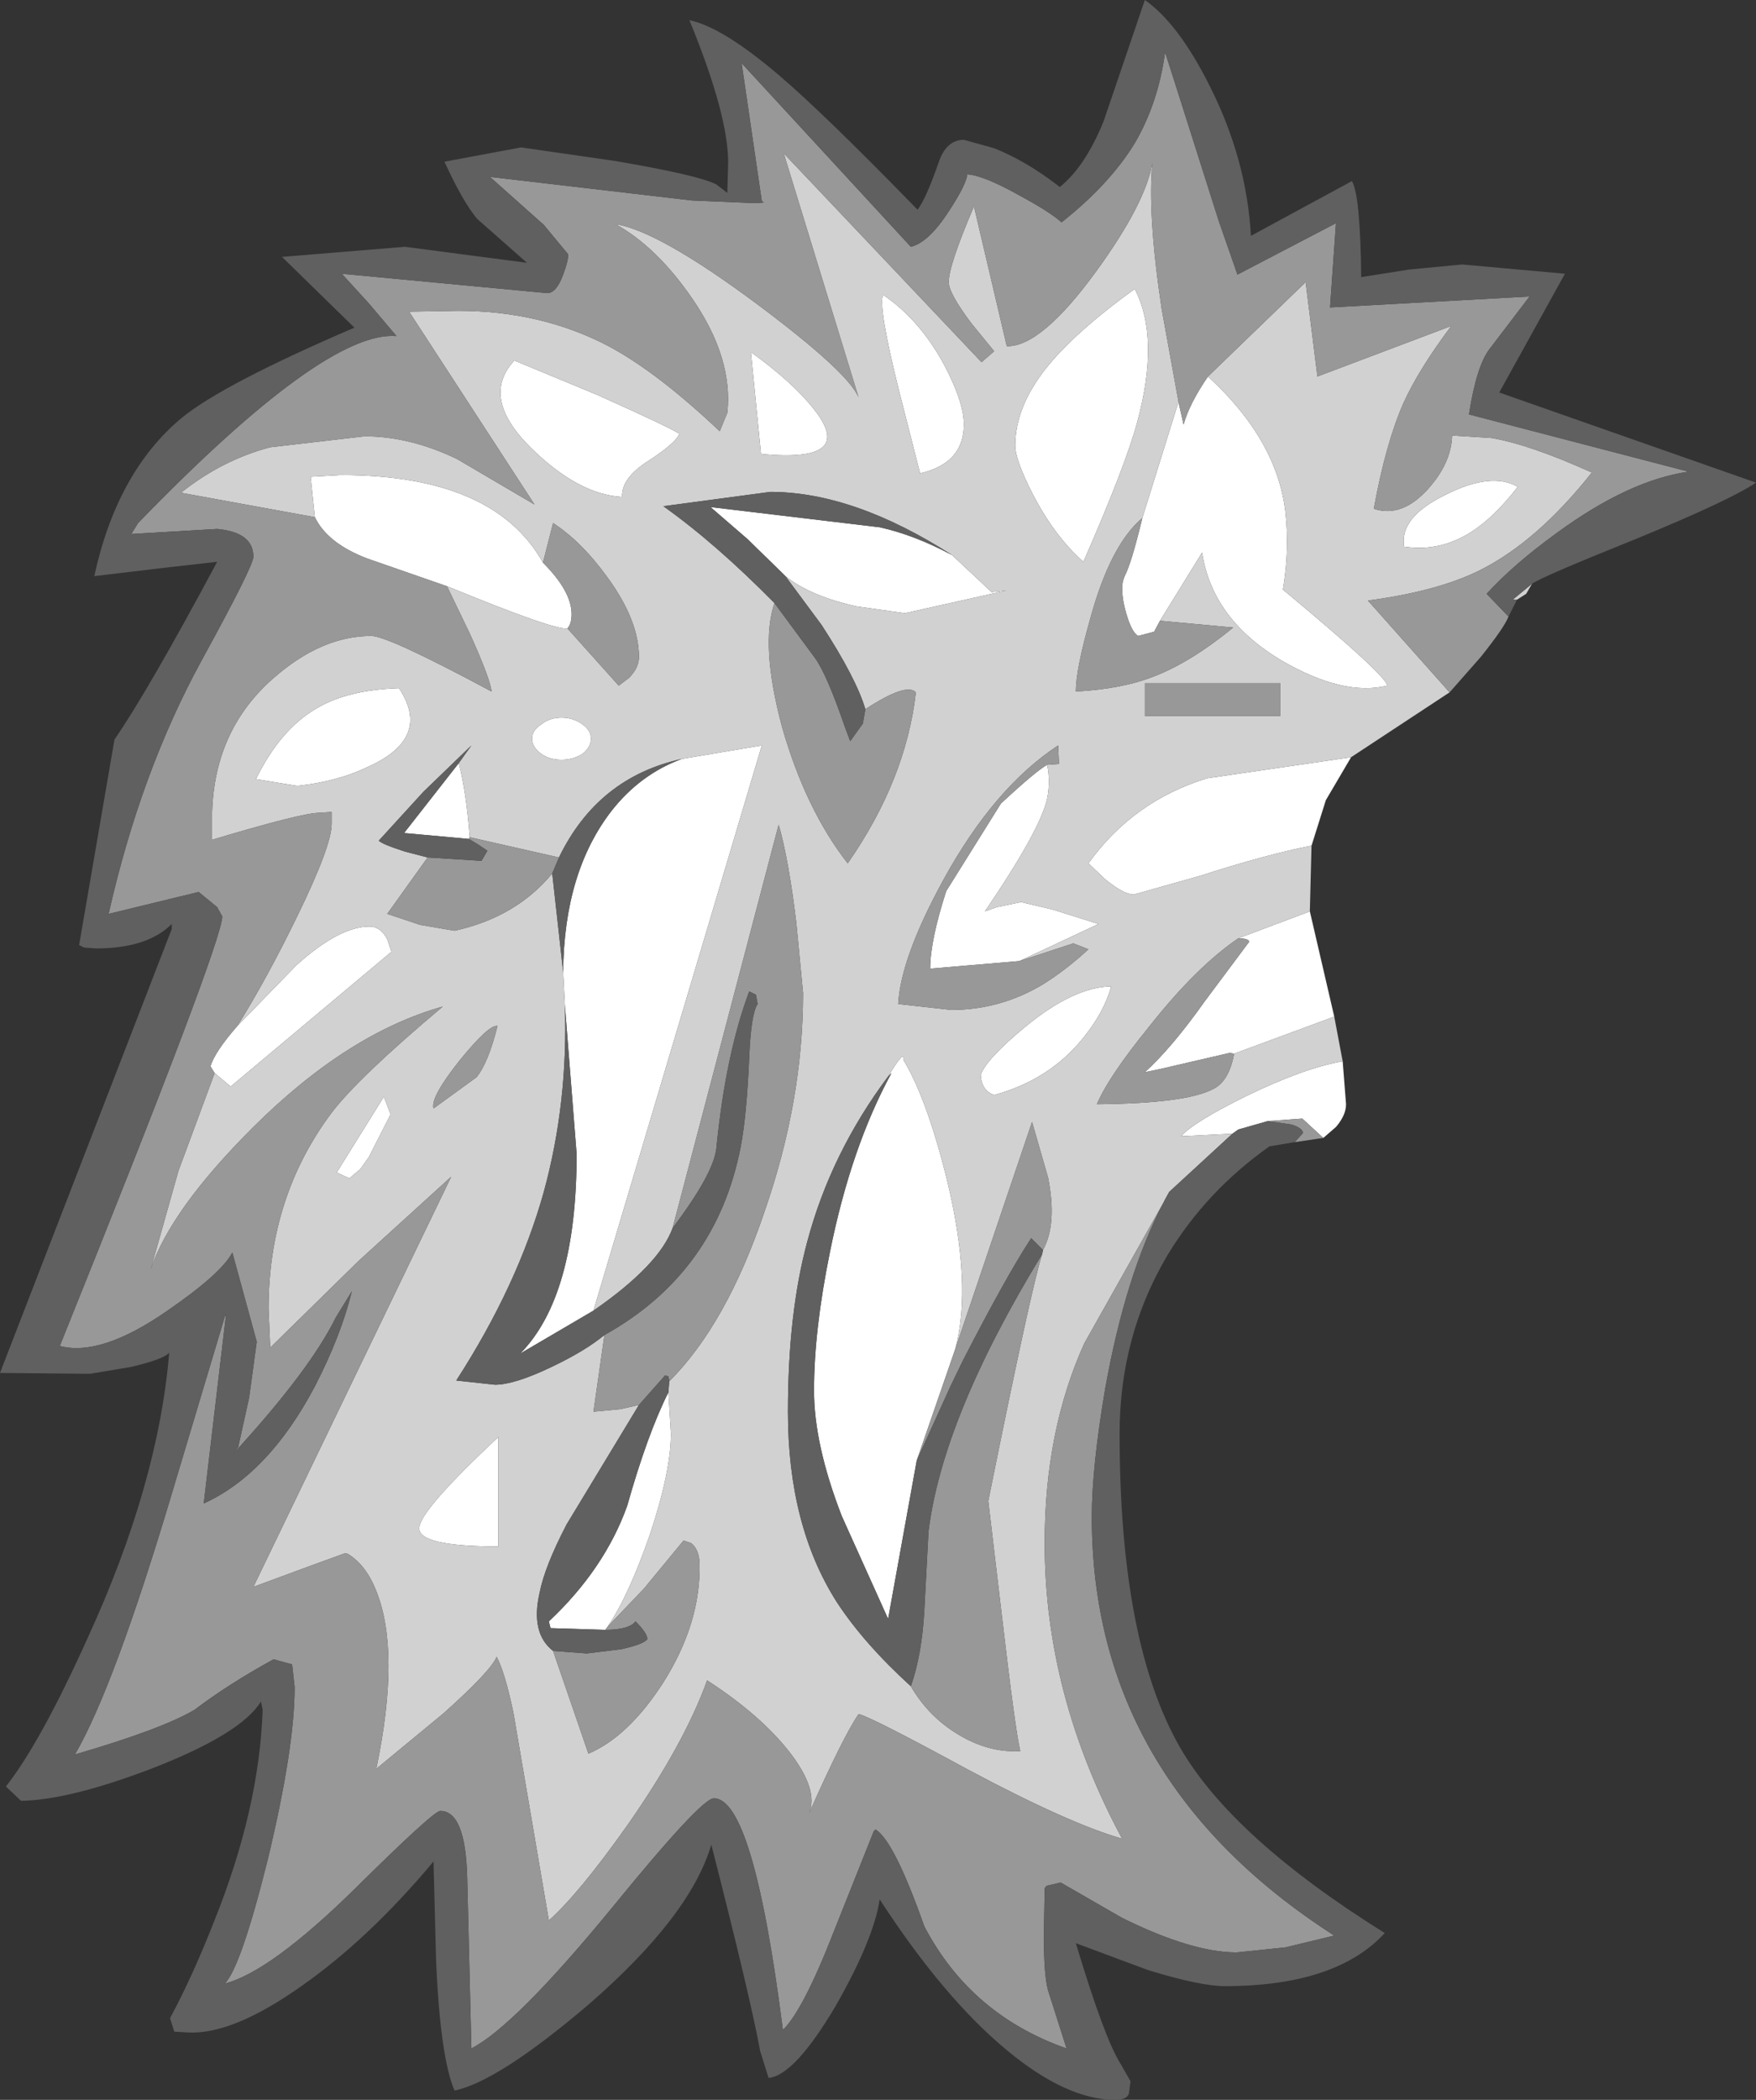 <?xml version="1.0" encoding="UTF-8" standalone="no"?>
<svg xmlns:ffdec="https://www.free-decompiler.com/flash" xmlns:xlink="http://www.w3.org/1999/xlink" ffdec:objectType="shape" height="124.65px" width="104.3px" xmlns="http://www.w3.org/2000/svg">
  <rect width="100%" height="100%" fill="#333333" stroke="none"/>
  <g transform="matrix(1.0, 0.0, 0.0, 1.0, 48.0, 62.75)">
    <path d="M32.25 -17.8 L30.75 -15.25 29.9 -12.55 Q27.3 -12.05 23.25 -10.75 L19.35 -9.65 Q18.75 -9.65 17.65 -10.55 L16.65 -11.5 Q19.3 -15.2 23.7 -16.55 L32.25 -17.8 M29.8 -8.65 L31.25 -2.4 25.3 -0.2 25.05 -0.25 20.95 0.7 20.0 0.9 Q21.6 -0.55 23.55 -3.3 L26.2 -6.85 Q26.15 -7.05 25.55 -7.05 L29.8 -8.65 M31.75 0.25 L31.95 2.8 Q31.95 3.45 31.35 4.15 L30.6 4.8 29.35 3.65 27.3 3.8 25.55 4.3 25.2 4.55 22.15 4.7 Q22.9 3.85 26.05 2.3 29.45 0.65 31.75 0.25 M22.0 -38.9 L22.05 -38.65 22.3 -37.55 Q22.65 -38.8 23.75 -40.4 27.85 -36.65 28.35 -32.35 28.6 -30.1 28.2 -27.75 34.35 -22.65 34.4 -22.05 31.8 -21.4 28.1 -23.55 24.0 -26.0 23.4 -29.95 L20.9 -25.9 20.55 -25.25 19.6 -25.0 Q19.25 -25.2 18.95 -26.15 18.65 -27.1 18.65 -27.85 18.65 -28.2 18.8 -28.55 19.2 -29.3 19.85 -32.0 L22.0 -38.9 M-12.5 -39.3 Q-8.15 -37.35 -7.65 -37.0 -7.85 -36.45 -9.55 -35.35 -11.1 -34.35 -11.05 -33.25 -13.65 -33.4 -16.45 -36.15 -19.5 -39.15 -17.45 -41.35 L-12.5 -39.3 M-14.3 -25.45 Q-15.0 -25.3 -21.45 -27.95 L-26.2 -29.6 Q-28.55 -30.5 -29.3 -32.05 L-29.55 -34.45 -27.75 -34.55 Q-18.65 -34.55 -15.75 -29.35 -14.05 -27.65 -14.05 -26.3 -14.05 -25.7 -14.3 -25.45 M-33.9 -1.85 L-30.4 -5.45 Q-27.85 -7.75 -26.05 -7.75 -25.4 -7.75 -25.0 -7.0 L-24.75 -6.25 -34.3 1.75 -35.25 0.95 -35.5 0.55 Q-35.25 -0.3 -33.9 -1.85 M-1.35 -28.55 L-1.5 -28.7 -3.6 -30.75 -5.8 -32.65 4.25 -31.45 Q6.3 -31.0 8.55 -29.8 L10.9 -27.6 11.8 -27.7 5.75 -26.35 2.9 -26.75 Q0.15 -27.35 -1.35 -28.55 M-3.4 -41.85 Q-0.9 -40.05 0.35 -38.45 2.9 -35.25 -2.8 -35.8 L-3.4 -41.85 M-20.15 -12.95 L-24.0 -13.3 -20.75 -17.45 Q-20.3 -15.7 -20.1 -13.05 L-20.15 -12.95 M-7.5 -17.7 L-2.75 -18.5 -12.75 15.05 -17.1 17.6 Q-13.75 14.2 -13.75 5.75 L-14.45 -3.1 -14.55 -5.05 Q-14.5 -11.0 -11.65 -14.65 -9.95 -16.8 -7.5 -17.7 M-8.3 19.9 L-8.15 22.35 Q-8.15 24.6 -9.4 28.35 -10.65 31.95 -11.9 33.8 L-12.05 34.0 -15.3 33.9 -15.4 33.5 Q-12.1 30.4 -10.75 26.65 -9.55 22.4 -8.3 19.9 M-24.3 -21.9 Q-22.35 -18.95 -26.1 -17.25 -27.95 -16.35 -30.35 -16.1 L-32.8 -16.5 Q-31.35 -19.45 -29.2 -20.7 -27.35 -21.8 -24.3 -21.9 M-12.9 -18.9 Q-12.9 -18.4 -13.4 -18.0 -13.95 -17.65 -14.65 -17.65 -15.35 -17.65 -15.85 -18.0 -16.4 -18.4 -16.4 -18.9 -16.4 -19.4 -15.85 -19.75 -15.35 -20.15 -14.65 -20.15 -13.95 -20.15 -13.4 -19.75 -12.9 -19.4 -12.9 -18.9 M37.9 -33.4 Q40.6 -34.75 42.15 -33.85 40.6 -31.85 39.1 -31.0 37.35 -30.0 35.4 -30.3 35.1 -32.05 37.9 -33.4 M19.55 -37.7 Q18.85 -35.1 16.35 -29.4 14.65 -30.9 13.35 -33.4 12.3 -35.45 12.3 -36.3 12.3 -38.55 14.1 -40.85 15.8 -43.0 19.4 -45.6 20.9 -42.7 19.55 -37.7 M9.25 -37.55 Q9.25 -35.25 6.65 -34.65 L5.4 -39.55 Q4.15 -44.55 4.45 -45.25 6.6 -43.8 8.05 -41.15 9.25 -38.9 9.25 -37.55 M12.55 -5.7 L7.25 -5.25 Q7.25 -6.9 8.2 -9.85 L11.45 -15.05 Q13.55 -17.0 14.2 -17.35 14.4 -16.35 14.2 -15.35 13.8 -13.5 10.5 -8.65 L11.2 -8.9 12.65 -9.2 14.55 -8.75 17.25 -7.9 12.55 -5.7 M16.35 -1.15 Q14.35 1.35 11.05 2.25 10.3 2.0 10.25 1.05 10.6 0.1 12.9 -1.8 15.75 -4.15 18.0 -4.2 17.6 -2.7 16.35 -1.15 M4.75 1.15 Q5.75 -0.5 5.65 0.15 7.05 2.45 8.25 7.3 9.75 13.5 8.75 17.3 L6.45 23.95 4.75 33.35 2.0 27.25 Q0.35 23.0 0.35 19.8 0.35 16.2 1.3 11.55 2.55 5.35 4.95 0.95 L4.75 1.15 M-24.8 3.4 L-26.1 5.95 -26.6 6.65 -27.25 7.2 -28.0 6.85 -25.2 2.35 -24.8 3.4 M-18.4 29.05 Q-23.15 29.05 -23.1 27.95 -23.05 26.9 -18.4 22.55 L-18.4 29.05" fill="#ffffff" fill-rule="evenodd" stroke="none"/>
    <path d="M43.0 -28.1 L42.65 -27.5 42.1 -27.15 41.85 -27.15 43.0 -28.1 M38.1 -21.65 L32.25 -17.8 23.7 -16.55 Q19.3 -15.2 16.65 -11.5 L17.65 -10.55 Q18.75 -9.65 19.35 -9.65 L23.25 -10.75 Q27.3 -12.05 29.9 -12.55 L29.8 -8.65 25.55 -7.05 Q23.05 -5.35 20.25 -1.8 17.85 1.15 17.15 2.8 22.45 2.75 24.05 1.9 25.0 1.45 25.3 -0.2 L31.25 -2.4 31.75 0.25 Q29.45 0.65 26.05 2.3 22.9 3.85 22.15 4.7 L25.2 4.55 21.45 8.0 21.2 8.45 21.1 8.65 16.4 17.0 Q14.05 22.2 14.05 28.85 14.05 37.85 18.65 46.4 15.5 45.5 9.5 42.3 3.7 39.15 3.0 39.0 2.1 40.3 0.05 44.9 0.65 43.5 -1.15 41.2 -2.9 39.0 -6.0 37.0 -7.35 40.75 -10.7 45.55 -13.6 49.65 -15.4 51.25 L-17.5 38.95 Q-18.0 36.55 -18.5 35.6 -18.85 36.45 -21.65 38.95 L-25.65 42.25 Q-24.2 35.3 -25.65 31.7 -26.1 30.55 -26.8 29.9 -27.3 29.45 -27.5 29.45 L-29.7 30.25 -32.95 31.45 -21.2 7.1 -26.7 12.1 -31.95 17.25 -32.05 14.95 Q-32.05 8.3 -28.3 3.3 -26.7 1.2 -21.7 -3.0 -27.4 -1.4 -33.05 4.25 -37.85 9.05 -39.05 12.6 L-37.4 6.75 -35.25 0.95 -34.3 1.75 -24.75 -6.25 -25.0 -7.0 Q-25.4 -7.75 -26.05 -7.75 -27.85 -7.75 -30.4 -5.45 L-33.9 -1.85 Q-32.15 -4.65 -30.35 -8.35 -28.3 -12.55 -28.3 -13.85 L-28.3 -14.55 -29.05 -14.5 Q-30.05 -14.5 -35.4 -12.9 L-35.4 -14.55 Q-35.25 -19.45 -31.75 -22.5 -28.9 -25.0 -25.95 -25.0 -24.95 -25.0 -18.8 -21.7 -18.9 -22.5 -20.1 -25.15 L-21.45 -27.95 Q-15.0 -25.3 -14.3 -25.45 L-11.25 -22.05 -10.65 -22.5 Q-10.05 -23.1 -10.05 -23.75 -10.05 -25.9 -11.9 -28.45 -13.45 -30.6 -15.15 -31.7 L-15.75 -29.35 Q-18.65 -34.55 -27.75 -34.55 L-29.55 -34.45 -29.3 -32.05 -37.25 -33.5 Q-34.8 -35.45 -31.95 -36.2 L-26.35 -36.85 Q-23.65 -36.85 -20.85 -35.5 L-16.25 -32.8 -23.7 -44.25 -20.8 -44.3 Q-15.85 -44.3 -11.85 -42.2 -8.95 -40.65 -5.25 -37.15 L-4.8 -38.25 Q-4.45 -41.5 -6.9 -45.05 -9.0 -48.1 -11.45 -49.45 -8.9 -49.05 -3.1 -44.75 2.4 -40.65 3.0 -39.15 L-1.45 -53.65 10.3 -41.25 11.05 -41.9 9.7 -43.55 Q8.35 -45.35 8.35 -46.0 8.35 -47.0 9.85 -50.5 L11.8 -42.2 Q13.85 -42.15 17.15 -46.7 20.05 -50.7 20.45 -53.1 20.15 -50.05 21.0 -44.4 L22.0 -38.9 19.85 -32.0 Q17.95 -30.4 16.75 -26.0 15.9 -23.0 15.9 -21.7 18.65 -21.85 20.55 -22.6 22.75 -23.45 25.25 -25.5 L20.9 -25.9 23.4 -29.95 Q24.0 -26.0 28.1 -23.55 31.8 -21.4 34.4 -22.05 34.35 -22.65 28.2 -27.75 28.6 -30.1 28.35 -32.35 27.85 -36.65 23.75 -40.4 L29.55 -46.0 30.25 -40.4 38.2 -43.4 Q36.25 -40.8 35.35 -38.8 34.3 -36.4 33.6 -32.55 35.25 -32.0 36.8 -33.7 38.2 -35.25 38.25 -36.9 L40.6 -36.75 Q42.9 -36.35 46.55 -34.7 43.3 -30.6 39.9 -28.9 37.4 -27.65 33.25 -27.1 L38.1 -21.65 M-12.5 -39.3 L-17.45 -41.35 Q-19.5 -39.15 -16.45 -36.15 -13.65 -33.4 -11.05 -33.25 -11.1 -34.35 -9.55 -35.35 -7.85 -36.45 -7.65 -37.0 -8.15 -37.35 -12.5 -39.3 M8.55 -29.8 Q2.7 -33.55 -2.25 -33.55 L-8.6 -32.7 Q-5.5 -30.5 -2.0 -26.95 -2.85 -24.45 -1.55 -19.6 -0.15 -14.7 2.35 -11.5 5.8 -16.45 6.4 -21.65 5.85 -22.25 3.4 -20.65 2.85 -22.5 0.8 -25.65 L-1.35 -28.55 Q0.15 -27.35 2.9 -26.75 L5.75 -26.35 11.8 -27.7 10.9 -27.6 8.55 -29.8 M-3.4 -41.85 L-2.8 -35.8 Q2.9 -35.25 0.35 -38.45 -0.9 -40.05 -3.4 -41.85 M-20.75 -17.45 L-20.0 -18.5 -22.85 -15.75 -25.5 -12.85 Q-25.35 -12.65 -23.95 -12.2 L-22.6 -11.85 -25.0 -8.5 -23.05 -7.85 -21.0 -7.5 Q-17.35 -8.3 -15.2 -10.9 L-14.55 -5.05 -14.45 -3.1 Q-14.25 2.7 -15.7 8.0 -17.25 13.55 -20.9 19.2 L-18.6 19.45 Q-17.45 19.45 -15.25 18.4 -13.25 17.45 -12.1 16.5 L-12.75 21.05 -11.15 20.9 -10.05 20.65 -14.35 27.75 Q-15.65 30.25 -15.95 31.8 -16.5 34.2 -15.15 35.25 L-13.05 41.35 Q-10.7 40.35 -8.65 37.2 -6.35 33.6 -6.45 30.0 -6.5 29.2 -6.95 28.85 L-7.4 28.7 -9.75 31.55 -11.9 33.8 Q-10.65 31.95 -9.4 28.35 -8.15 24.6 -8.15 22.35 L-8.3 19.9 -8.25 19.25 Q-4.85 15.85 -2.6 9.2 -0.3 2.6 -0.3 -3.8 L-0.7 -7.95 Q-1.15 -11.7 -1.75 -13.8 L-8.05 10.15 Q-8.85 12.35 -12.75 15.05 L-2.75 -18.5 -7.5 -17.7 Q-12.5 -16.6 -14.8 -11.85 L-20.1 -13.05 Q-20.3 -15.7 -20.75 -17.45 M-12.9 -18.9 Q-12.9 -19.4 -13.4 -19.75 -13.95 -20.15 -14.65 -20.15 -15.35 -20.15 -15.85 -19.75 -16.4 -19.4 -16.4 -18.9 -16.4 -18.4 -15.85 -18.0 -15.35 -17.65 -14.65 -17.65 -13.95 -17.65 -13.4 -18.0 -12.9 -18.4 -12.9 -18.9 M-24.3 -21.9 Q-27.35 -21.8 -29.2 -20.7 -31.35 -19.45 -32.8 -16.5 L-30.35 -16.1 Q-27.95 -16.35 -26.1 -17.25 -22.35 -18.95 -24.3 -21.9 M9.25 -37.55 Q9.25 -38.9 8.05 -41.15 6.6 -43.8 4.45 -45.25 4.15 -44.55 5.4 -39.55 L6.65 -34.65 Q9.25 -35.25 9.25 -37.55 M19.55 -37.7 Q20.9 -42.7 19.4 -45.6 15.8 -43.0 14.1 -40.85 12.3 -38.55 12.3 -36.3 12.3 -35.45 13.35 -33.4 14.65 -30.9 16.35 -29.4 18.85 -35.1 19.55 -37.7 M37.9 -33.4 Q35.1 -32.05 35.4 -30.3 37.35 -30.0 39.1 -31.0 40.6 -31.85 42.15 -33.85 40.6 -34.75 37.9 -33.4 M12.55 -5.7 L17.25 -7.9 14.55 -8.75 12.65 -9.2 11.2 -8.9 10.5 -8.65 Q13.8 -13.5 14.2 -15.35 14.4 -16.35 14.2 -17.35 L14.9 -17.4 14.85 -18.5 Q11.05 -16.0 8.05 -10.55 5.5 -5.9 5.35 -3.15 L8.5 -2.8 Q11.45 -2.8 14.0 -4.35 15.35 -5.2 16.65 -6.4 L15.75 -6.75 12.55 -5.7 M20.0 -22.2 L20.0 -20.25 28.05 -20.25 28.05 -22.2 20.0 -22.2 M16.35 -1.15 Q17.6 -2.7 18.0 -4.2 15.75 -4.15 12.9 -1.8 10.6 0.1 10.25 1.05 10.3 2.0 11.05 2.25 14.35 1.35 16.35 -1.15 M13.95 11.45 Q14.8 9.9 14.25 7.15 L13.3 3.85 8.75 17.3 Q9.75 13.5 8.25 7.3 7.05 2.45 5.65 0.15 5.75 -0.5 4.75 1.15 1.35 5.7 -0.05 10.95 -1.2 15.2 -1.2 21.05 -1.2 27.8 1.7 32.35 3.3 34.8 6.1 37.35 7.15 39.15 8.9 40.2 10.7 41.3 12.6 41.2 12.3 39.95 11.5 33.1 L10.7 26.35 Q13.25 13.7 13.9 11.7 L13.95 11.45 M-24.8 3.4 L-25.2 2.35 -28.0 6.85 -27.25 7.2 -26.6 6.65 -26.1 5.95 -24.8 3.4 M-20.7 0.2 Q-22.45 2.4 -22.25 3.05 L-19.7 1.2 Q-19.0 0.35 -18.45 -1.85 -18.95 -1.95 -20.7 0.2 M-18.4 29.05 L-18.4 22.55 Q-23.05 26.9 -23.1 27.95 -23.15 29.05 -18.4 29.05" fill="#d1d1d1" fill-rule="evenodd" stroke="none"/>
    <path d="M41.6 -26.15 Q41.35 -25.5 39.95 -23.75 L38.1 -21.65 33.25 -27.1 Q37.4 -27.65 39.9 -28.9 43.3 -30.6 46.55 -34.7 42.9 -36.35 40.6 -36.75 L38.25 -36.9 Q38.2 -35.25 36.8 -33.7 35.25 -32.0 33.6 -32.55 34.3 -36.4 35.35 -38.8 36.25 -40.8 38.2 -43.4 L30.25 -40.4 29.55 -46.0 23.75 -40.4 Q22.65 -38.8 22.3 -37.55 L22.05 -38.65 22.0 -38.9 21.0 -44.4 Q20.15 -50.05 20.45 -53.1 20.05 -50.7 17.15 -46.7 13.85 -42.15 11.8 -42.2 L9.85 -50.5 Q8.35 -47.0 8.35 -46.0 8.35 -45.35 9.7 -43.55 L11.05 -41.9 10.3 -41.25 -1.45 -53.65 3.0 -39.15 Q2.4 -40.65 -3.1 -44.75 -8.9 -49.05 -11.45 -49.45 -9.0 -48.1 -6.9 -45.05 -4.45 -41.5 -4.8 -38.25 L-5.25 -37.15 Q-8.95 -40.65 -11.85 -42.2 -15.85 -44.3 -20.8 -44.3 L-23.7 -44.25 -16.25 -32.8 -20.85 -35.5 Q-23.65 -36.85 -26.35 -36.85 L-31.95 -36.2 Q-34.8 -35.45 -37.25 -33.5 L-29.3 -32.05 Q-28.55 -30.5 -26.2 -29.6 L-21.45 -27.95 -20.1 -25.15 Q-18.9 -22.5 -18.8 -21.7 -24.95 -25.0 -25.95 -25.0 -28.9 -25.0 -31.75 -22.5 -35.25 -19.45 -35.4 -14.55 L-35.4 -12.9 Q-30.05 -14.5 -29.05 -14.5 L-28.3 -14.55 -28.3 -13.85 Q-28.3 -12.55 -30.35 -8.35 -32.15 -4.65 -33.9 -1.85 -35.25 -0.3 -35.5 0.55 L-35.25 0.95 -37.4 6.75 -39.05 12.6 Q-37.85 9.05 -33.05 4.25 -27.4 -1.4 -21.7 -3.0 -26.7 1.2 -28.3 3.3 -32.05 8.3 -32.05 14.95 L-31.95 17.25 -26.7 12.1 -21.2 7.1 -32.95 31.45 -29.7 30.25 -27.5 29.45 Q-27.3 29.45 -26.8 29.9 -26.1 30.55 -25.65 31.7 -24.2 35.3 -25.65 42.25 L-21.65 38.95 Q-18.85 36.45 -18.5 35.6 -18.0 36.55 -17.5 38.95 L-15.4 51.25 Q-13.6 49.65 -10.7 45.55 -7.35 40.75 -6.0 37.0 -2.9 39.0 -1.15 41.2 0.65 43.5 0.05 44.9 2.1 40.3 3.0 39.0 3.7 39.15 9.5 42.3 15.5 45.5 18.65 46.4 14.05 37.85 14.05 28.85 14.05 22.2 16.4 17.0 L21.1 8.65 Q18.85 12.95 17.65 19.65 16.85 24.35 16.85 27.3 16.85 42.9 31.25 52.15 L28.35 52.85 25.45 53.15 Q22.8 53.15 18.65 51.1 L15.0 49.0 14.15 49.2 14.05 49.35 14.0 52.15 Q14.0 54.5 14.25 55.4 L15.35 58.85 Q9.65 56.85 6.9 51.6 5.1 46.5 4.0 45.85 L3.9 45.95 1.55 51.85 Q-0.3 56.6 -1.5 57.75 -3.25 44.0 -5.6 44.0 -6.35 44.0 -11.65 50.5 -17.4 57.5 -20.0 58.85 L-20.25 48.7 Q-20.35 44.75 -21.85 44.75 -22.25 44.75 -26.95 49.4 -31.95 54.3 -34.65 55.0 -33.7 54.05 -32.1 47.65 -30.5 41.0 -30.5 37.4 L-30.65 36.05 -31.75 35.75 Q-34.4 37.2 -36.45 38.75 -38.4 39.9 -43.55 41.4 -41.25 37.45 -37.85 26.1 L-34.6 15.25 -34.6 15.5 -35.9 26.5 Q-32.05 24.75 -29.3 19.55 -27.75 16.55 -27.1 13.9 L-28.05 15.45 Q-29.6 18.6 -34.15 23.55 L-33.85 23.15 -33.2 20.2 -32.75 16.9 -34.2 11.6 Q-34.85 12.85 -38.05 15.05 -42.0 17.8 -44.45 17.15 -34.8 -6.8 -34.8 -8.35 L-35.1 -8.9 -36.2 -9.8 -41.55 -8.5 Q-39.65 -16.9 -36.05 -23.5 -32.95 -29.15 -32.95 -29.7 -32.95 -31.15 -35.1 -31.35 L-40.2 -31.05 -39.8 -31.7 Q-28.7 -43.15 -24.45 -42.8 L-26.1 -44.75 -27.7 -46.5 -15.5 -45.35 Q-14.95 -45.35 -14.55 -46.45 -14.25 -47.25 -14.25 -47.65 L-15.7 -49.4 -18.9 -52.25 -6.9 -50.85 -3.35 -50.7 Q-2.35 -50.7 -2.75 -50.8 L-3.95 -59.0 6.1 -48.1 Q7.15 -48.35 8.35 -50.2 9.4 -51.8 9.45 -52.4 10.4 -52.35 12.55 -51.15 14.4 -50.15 15.05 -49.55 17.9 -51.8 19.4 -54.25 20.8 -56.65 21.2 -59.65 L21.7 -58.1 24.4 -49.6 25.5 -46.45 31.35 -49.5 31.0 -44.5 42.85 -45.15 40.45 -42.0 Q39.7 -41.0 39.25 -38.15 L52.3 -34.75 Q48.75 -34.25 44.45 -31.1 41.9 -29.25 40.3 -27.5 L41.6 -26.15 M30.6 4.8 L28.9 5.05 29.4 4.5 Q29.35 4.2 28.7 4.0 L27.3 3.8 29.35 3.65 30.6 4.8 M-15.75 -29.35 L-15.15 -31.7 Q-13.45 -30.6 -11.9 -28.45 -10.05 -25.9 -10.05 -23.75 -10.05 -23.1 -10.65 -22.5 L-11.25 -22.05 -14.3 -25.45 Q-14.05 -25.7 -14.05 -26.3 -14.05 -27.65 -15.75 -29.35 M-2.0 -26.95 L0.4 -23.7 Q1.1 -22.75 2.2 -19.55 L2.5 -18.75 3.25 -19.8 3.4 -20.65 Q5.85 -22.25 6.4 -21.65 5.8 -16.45 2.35 -11.5 -0.15 -14.7 -1.55 -19.6 -2.85 -24.45 -2.0 -26.95 M-22.6 -11.85 L-19.4 -11.65 -19.05 -12.25 -19.65 -12.65 -20.15 -12.95 -20.1 -13.05 -14.8 -11.85 -15.2 -10.9 Q-17.35 -8.3 -21.0 -7.5 L-23.05 -7.85 -25.0 -8.5 -22.6 -11.85 M-8.05 10.15 L-1.75 -13.8 Q-1.15 -11.7 -0.7 -7.95 L-0.3 -3.8 Q-0.3 2.6 -2.6 9.2 -4.85 15.85 -8.25 19.25 L-8.25 19.2 -8.3 18.95 -8.5 18.9 -10.05 20.65 -11.15 20.9 -12.75 21.05 -12.1 16.5 Q-5.45 12.8 -4.0 5.3 -3.65 3.45 -3.5 0.05 -3.4 -2.55 -3.0 -3.15 L-3.1 -3.7 -3.5 -3.9 Q-4.9 -0.15 -5.45 5.4 -5.6 6.9 -8.05 10.15 M-11.9 33.8 L-9.75 31.55 -7.4 28.7 -6.95 28.85 Q-6.5 29.2 -6.45 30.0 -6.35 33.6 -8.65 37.2 -10.7 40.35 -13.05 41.35 L-15.15 35.25 -13.15 35.4 -11.1 35.15 Q-9.75 34.85 -9.55 34.55 -9.55 34.2 -10.25 33.5 -10.65 34.0 -12.05 34.0 L-11.9 33.8 M20.9 -25.9 L25.25 -25.5 Q22.75 -23.45 20.55 -22.6 18.65 -21.85 15.9 -21.7 15.9 -23.0 16.75 -26.0 17.95 -30.4 19.85 -32.0 19.2 -29.3 18.8 -28.55 18.65 -28.2 18.65 -27.85 18.65 -27.1 18.95 -26.15 19.25 -25.2 19.6 -25.0 L20.55 -25.25 20.9 -25.9 M14.2 -17.35 Q13.55 -17.0 11.45 -15.05 L8.2 -9.85 Q7.25 -6.9 7.25 -5.25 L12.55 -5.7 15.75 -6.75 16.65 -6.4 Q15.35 -5.2 14.0 -4.35 11.45 -2.8 8.5 -2.8 L5.35 -3.15 Q5.5 -5.9 8.05 -10.55 11.05 -16.0 14.85 -18.5 L14.9 -17.4 14.2 -17.35 M20.0 -22.2 L28.05 -22.2 28.05 -20.25 20.0 -20.25 20.0 -22.2 M25.55 -7.05 Q26.15 -7.05 26.2 -6.85 L23.55 -3.3 Q21.6 -0.55 20.0 0.9 L20.95 0.7 25.05 -0.25 25.3 -0.2 Q25.0 1.45 24.05 1.9 22.45 2.75 17.15 2.8 17.85 1.15 20.25 -1.8 23.05 -5.35 25.55 -7.05 M8.75 17.3 L13.3 3.85 14.25 7.15 Q14.8 9.9 13.95 11.45 L13.25 10.75 Q11.8 12.95 9.2 18.0 L8.45 19.55 6.45 23.95 8.75 17.3 M13.9 11.7 Q13.25 13.7 10.7 26.35 L11.5 33.1 Q12.3 39.95 12.6 41.2 10.7 41.3 8.9 40.2 7.15 39.15 6.1 37.35 6.75 35.5 6.9 32.9 L7.15 28.15 Q8.0 21.35 13.9 11.7 M-20.7 0.2 Q-18.95 -1.95 -18.45 -1.85 -19.0 0.35 -19.7 1.2 L-22.25 3.05 Q-22.45 2.4 -20.7 0.2" fill="#989898" fill-rule="evenodd" stroke="none"/>
    <path d="M28.9 5.05 L27.4 5.3 Q23.65 7.95 21.35 11.75 18.5 16.55 18.5 22.35 18.5 34.75 22.1 41.0 25.2 46.35 34.25 52.0 31.35 55.15 24.75 55.15 23.3 55.15 20.2 54.2 L15.9 52.6 Q17.6 58.25 18.55 59.75 L19.15 60.8 19.05 61.55 Q18.9 61.9 18.25 61.9 15.35 61.9 11.8 58.95 8.05 55.85 4.25 50.0 3.9 52.35 1.65 56.3 -0.8 60.45 -2.35 60.6 L-2.85 59.0 Q-3.4 55.95 -5.75 46.75 -7.0 51.0 -13.05 56.25 -18.4 60.8 -21.0 61.35 -21.85 59.4 -22.1 53.6 L-22.25 47.75 Q-26.1 52.35 -30.1 55.15 -34.2 58.05 -36.85 57.9 L-37.65 57.85 -37.9 57.05 Q-36.6 54.65 -35.3 51.35 -32.6 44.65 -32.4 38.75 L-32.5 38.25 Q-33.65 40.15 -38.9 42.2 -43.85 44.1 -46.75 44.15 L-47.65 43.3 Q-45.6 40.7 -42.8 34.5 -38.6 25.35 -37.95 17.55 -38.3 17.95 -40.25 18.4 L-42.65 18.8 -48.0 18.75 -37.8 -7.6 -37.8 -7.9 Q-39.25 -6.45 -42.3 -6.45 L-43.0 -6.5 -43.3 -6.65 -41.2 -18.85 Q-39.2 -21.75 -35.1 -29.4 L-38.2 -29.05 -42.4 -28.55 Q-41.05 -34.75 -37.2 -37.95 -34.75 -39.95 -26.95 -43.3 L-31.25 -47.5 -23.95 -48.1 -16.7 -47.15 -19.65 -49.75 Q-20.5 -50.75 -21.6 -53.15 L-17.05 -54.0 -11.5 -53.2 Q-6.5 -52.35 -5.45 -51.8 L-4.8 -51.3 -4.75 -53.1 Q-4.75 -55.95 -7.05 -61.55 -5.1 -61.15 -1.75 -58.3 0.95 -56.0 6.5 -50.3 7.0 -50.95 7.75 -53.1 8.2 -54.45 9.25 -54.45 L11.05 -53.95 Q12.95 -53.2 14.95 -51.65 16.45 -52.85 17.55 -55.55 L20.0 -62.75 Q22.0 -61.35 23.85 -57.65 26.05 -53.3 26.3 -48.75 L32.3 -52.0 Q32.8 -51.15 32.85 -46.3 L35.7 -46.75 38.85 -47.05 44.95 -46.5 41.05 -39.45 56.3 -34.1 Q54.75 -33.05 49.15 -30.75 43.55 -28.5 43.0 -28.1 L41.85 -27.15 42.1 -27.15 41.6 -26.15 40.3 -27.5 Q41.9 -29.25 44.45 -31.1 48.75 -34.25 52.3 -34.75 L39.25 -38.15 Q39.7 -41.0 40.45 -42.0 L42.85 -45.15 31.0 -44.5 31.35 -49.5 25.5 -46.45 24.4 -49.6 21.7 -58.1 21.2 -59.65 Q20.8 -56.65 19.4 -54.25 17.9 -51.8 15.05 -49.55 14.4 -50.15 12.55 -51.15 10.4 -52.35 9.45 -52.4 9.4 -51.8 8.35 -50.2 7.15 -48.35 6.1 -48.1 L-3.95 -59.0 -2.75 -50.8 Q-2.35 -50.7 -3.35 -50.7 L-6.9 -50.85 -18.9 -52.25 -15.7 -49.4 -14.25 -47.65 Q-14.25 -47.25 -14.55 -46.45 -14.95 -45.35 -15.5 -45.35 L-27.7 -46.5 -26.1 -44.75 -24.45 -42.8 Q-28.7 -43.15 -39.8 -31.7 L-40.2 -31.05 -35.1 -31.35 Q-32.95 -31.15 -32.95 -29.7 -32.95 -29.15 -36.05 -23.5 -39.65 -16.9 -41.55 -8.5 L-36.2 -9.8 -35.1 -8.9 -34.8 -8.35 Q-34.8 -6.8 -44.45 17.15 -42.0 17.8 -38.05 15.05 -34.85 12.85 -34.2 11.6 L-32.75 16.9 -33.2 20.2 -33.85 23.15 -34.15 23.55 Q-29.6 18.6 -28.05 15.45 L-27.1 13.9 Q-27.75 16.55 -29.3 19.55 -32.05 24.75 -35.9 26.5 L-34.6 15.5 -34.6 15.25 -37.85 26.1 Q-41.25 37.45 -43.55 41.4 -38.4 39.9 -36.45 38.75 -34.4 37.2 -31.75 35.75 L-30.65 36.05 -30.5 37.4 Q-30.5 41.0 -32.1 47.65 -33.7 54.05 -34.65 55.0 -31.95 54.3 -26.95 49.4 -22.25 44.75 -21.85 44.75 -20.35 44.75 -20.25 48.7 L-20.0 58.85 Q-17.4 57.5 -11.65 50.5 -6.35 44.0 -5.6 44.0 -3.25 44.0 -1.5 57.75 -0.3 56.6 1.55 51.85 L3.9 45.95 4.0 45.85 Q5.1 46.5 6.9 51.6 9.65 56.85 15.35 58.85 L14.25 55.4 Q14.0 54.5 14.0 52.15 L14.05 49.35 14.15 49.2 15.0 49.0 18.65 51.1 Q22.8 53.15 25.45 53.15 L28.35 52.85 31.25 52.15 Q16.85 42.9 16.85 27.3 16.85 24.35 17.65 19.65 18.85 12.95 21.1 8.65 L21.2 8.45 21.45 8.0 25.2 4.55 25.55 4.3 27.3 3.8 28.7 4.0 Q29.35 4.2 29.4 4.5 L28.9 5.05 M8.55 -29.8 Q6.3 -31.0 4.25 -31.45 L-5.8 -32.65 -3.6 -30.75 -1.5 -28.7 -1.35 -28.55 0.8 -25.65 Q2.85 -22.5 3.4 -20.65 L3.25 -19.8 2.5 -18.75 2.2 -19.55 Q1.1 -22.75 0.4 -23.7 L-2.0 -26.95 Q-5.5 -30.5 -8.6 -32.7 L-2.25 -33.55 Q2.7 -33.55 8.55 -29.8 M-22.6 -11.85 L-23.95 -12.2 Q-25.35 -12.65 -25.5 -12.85 L-22.85 -15.75 -20.0 -18.5 -20.75 -17.45 -24.0 -13.3 -20.15 -12.95 -19.65 -12.65 -19.05 -12.25 -19.4 -11.65 -22.6 -11.85 M-14.8 -11.85 Q-12.5 -16.6 -7.5 -17.7 -9.95 -16.8 -11.65 -14.65 -14.5 -11.0 -14.55 -5.05 L-15.2 -10.9 -14.8 -11.85 M-12.75 15.05 Q-8.85 12.35 -8.05 10.15 -5.6 6.9 -5.45 5.4 -4.9 -0.15 -3.5 -3.9 L-3.1 -3.7 -3.0 -3.15 Q-3.4 -2.55 -3.5 0.05 -3.65 3.45 -4.0 5.3 -5.45 12.8 -12.1 16.5 -13.25 17.45 -15.25 18.4 -17.45 19.45 -18.6 19.45 L-20.9 19.2 Q-17.25 13.55 -15.7 8.0 -14.25 2.7 -14.45 -3.1 L-13.75 5.75 Q-13.75 14.2 -17.1 17.6 L-12.75 15.05 M-8.25 19.25 L-8.3 19.9 Q-9.55 22.4 -10.75 26.65 -12.1 30.4 -15.4 33.5 L-15.3 33.9 -12.05 34.0 Q-10.65 34.0 -10.25 33.5 -9.55 34.2 -9.55 34.55 -9.75 34.85 -11.1 35.15 L-13.15 35.4 -15.15 35.25 Q-16.5 34.2 -15.95 31.8 -15.65 30.25 -14.35 27.75 L-10.05 20.65 -8.5 18.9 -8.3 18.95 -8.25 19.2 -8.25 19.25 M13.95 11.45 L13.9 11.7 Q8.0 21.35 7.15 28.15 L6.9 32.9 Q6.75 35.5 6.1 37.35 3.3 34.8 1.7 32.35 -1.2 27.8 -1.2 21.05 -1.2 15.2 -0.05 10.95 1.35 5.7 4.75 1.15 L4.95 0.95 Q2.55 5.35 1.3 11.55 0.35 16.2 0.35 19.8 0.35 23.0 2.0 27.25 L4.75 33.35 6.45 23.95 8.45 19.55 9.2 18.0 Q11.8 12.95 13.25 10.75 L13.95 11.45" fill="#606060" fill-rule="evenodd" stroke="none"/>
  </g>
</svg>
